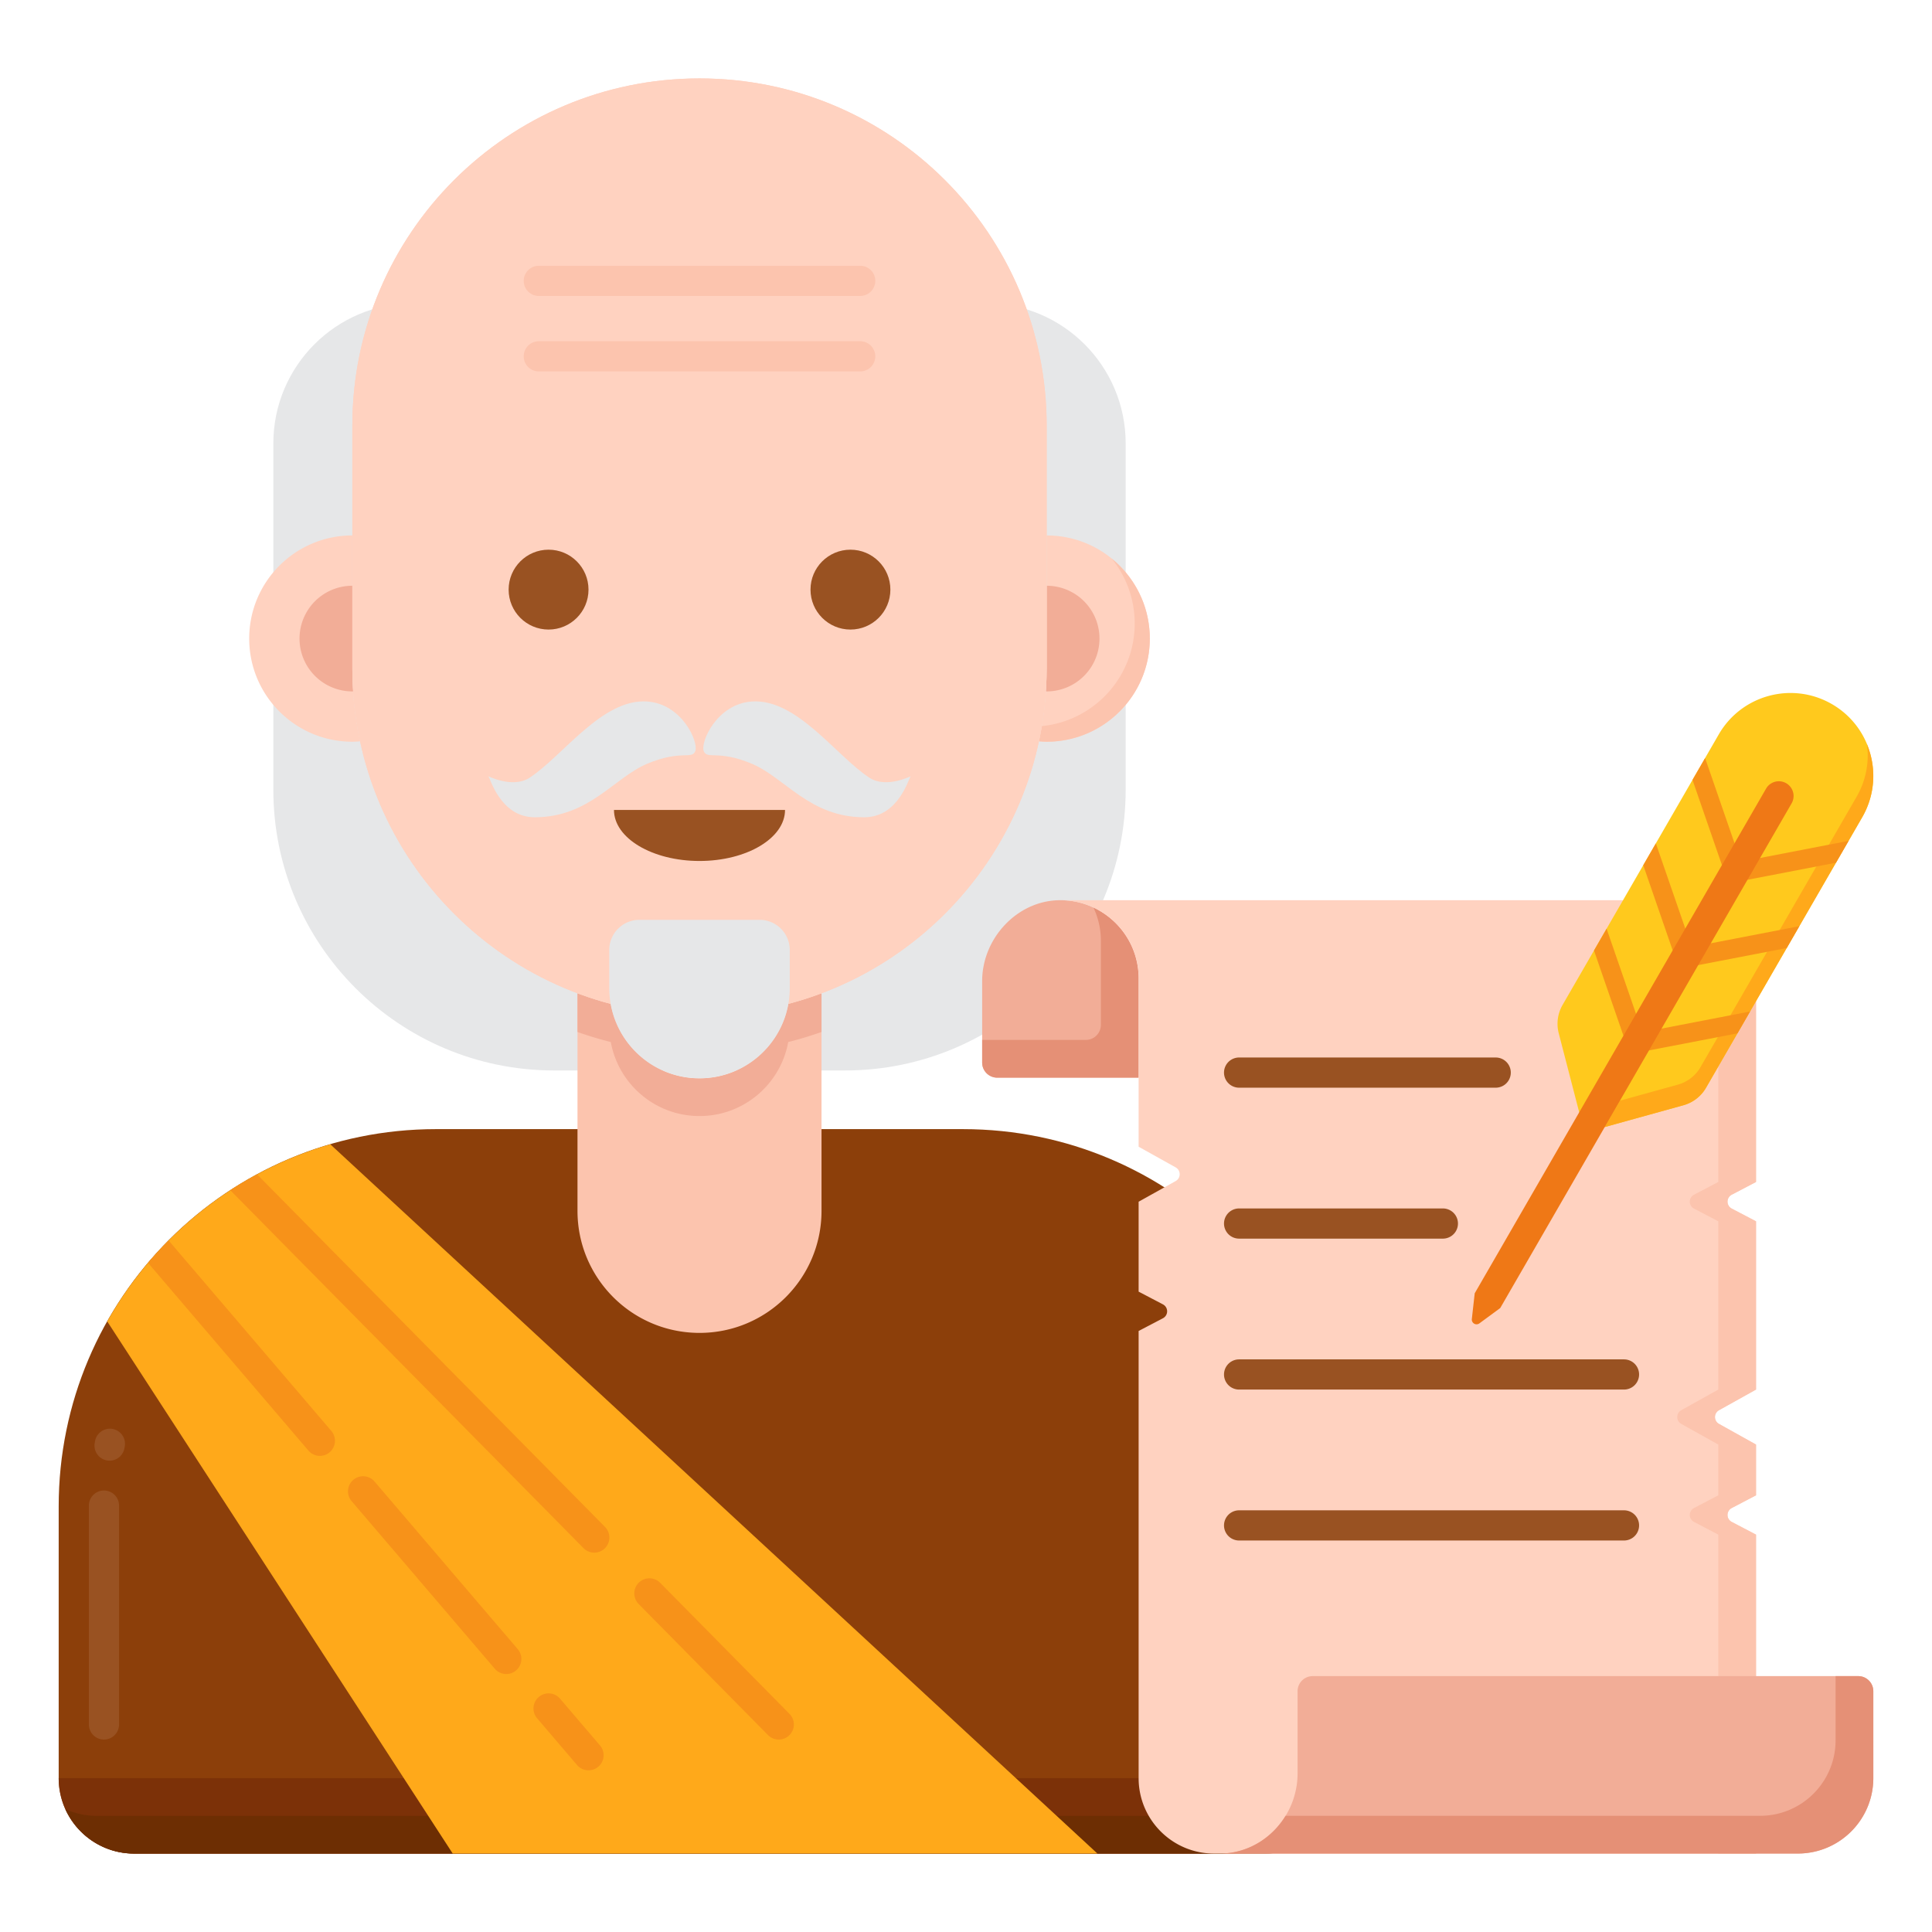 <svg viewBox="0 0 256 256" xmlns="http://www.w3.org/2000/svg"><g><path d="M111.943 141.843H73.434c-20.553 0-37.215-16.662-37.215-37.215V58.762c0-10.267 8.323-18.59 18.59-18.59h75.759c10.267 0 18.59 8.323 18.59 18.59v45.866c0 20.553-16.662 37.215-37.215 37.215z" fill="#e6e7e8"></path><path d="M138.688 70.948V88.54c0 3.325-.361 6.564-1.031 9.689.342.025.683.052 1.031.052 7.548 0 13.667-6.119 13.667-13.667s-6.119-13.666-13.667-13.666z" fill="#ffd2c0"></path><path d="M147.297 74.006a13.605 13.605 0 0 1 3.058 8.609c0 7.092-5.402 12.92-12.316 13.598a45.635 45.635 0 0 1-.38 2.009c.342.026.681.059 1.029.059 7.548 0 13.667-6.119 13.667-13.667 0-4.283-1.974-8.102-5.058-10.608z" fill="#fcc4ae"></path><path d="M138.688 77.615V88.54c0 1.032-.046 2.053-.113 3.069.038 0 .075.006.113.006a7 7 0 1 0 0-14z" fill="#f2ad97"></path><path d="M46.688 88.54V70.948c-7.548 0-13.667 6.119-13.667 13.667s6.119 13.667 13.667 13.667c.348 0 .689-.027 1.031-.052a46.18 46.18 0 0 1-1.031-9.69z" fill="#ffd2c0"></path><path d="M46.688 88.54V77.615a7 7 0 1 0 0 14c.038 0 .075-.005.113-.006a47.204 47.204 0 0 1-.113-3.069z" fill="#f2ad97"></path><path d="M167.601 245.609H17.776c-5.523 0-10-4.477-10-10v-35.994c0-27.614 22.386-50 50-50H127.6c27.614 0 50 22.386 50 50v35.994c.001 5.523-4.477 10-9.999 10z" fill="#8c3f0a"></path><path d="M13.776 230.5a2 2 0 0 1-2-2v-29a2 2 0 0 1 4 0v29a2 2 0 0 1-2 2zm.745-36.954a2.001 2.001 0 0 1-1.968-2.368l.043-.231a2 2 0 0 1 3.934.728l-.045.239a2.002 2.002 0 0 1-1.964 1.632z" fill="#995222"></path><path d="M157.601 159.615a49.773 49.773 0 0 1 10 30v35.994c0 5.523-4.477 10-10 10H7.776c0 5.523 4.477 10 10 10H167.6c5.523 0 10-4.477 10-10v-35.994c0-16.358-7.856-30.878-19.999-40z" fill="#7c3108"></path><path d="M160.358 161.857c7.62 8.775 12.243 20.223 12.243 32.757v35.994c0 5.523-4.477 10-10 10H12.776a9.954 9.954 0 0 1-4.11-.89c1.569 3.471 5.053 5.89 9.11 5.89H167.6c5.523 0 10-4.477 10-10v-35.994c.001-15.079-6.685-28.589-17.242-37.757z" fill="#6d2e03"></path><path d="M104.452 133.016c-.991 5.605-5.875 9.866-11.764 9.866-5.889 0-10.773-4.261-11.764-9.866a45.53 45.53 0 0 1-4.403-1.414v28.846c0 8.928 7.238 16.167 16.167 16.167 8.928 0 16.167-7.238 16.167-16.167v-28.846a45.44 45.44 0 0 1-4.403 1.414z" fill="#fcc4ae"></path><path d="M104.452 133.016c-.991 5.605-5.875 9.866-11.764 9.866-5.889 0-10.773-4.261-11.764-9.866a45.53 45.53 0 0 1-4.403-1.414v5.139c1.439.515 2.913.955 4.412 1.334 1.015 5.576 5.886 9.807 11.755 9.807 5.869 0 10.74-4.231 11.755-9.807a47.716 47.716 0 0 0 4.412-1.334v-5.139a45.44 45.44 0 0 1-4.403 1.414z" fill="#f2ad97"></path><path d="M92.688 10.391c-25.405 0-46 20.595-46 46V88.54c0 25.405 20.595 46 46 46s46-20.595 46-46V56.391c0-25.405-20.594-46-46-46z" fill="#ffd2c0"></path><path d="M92.688 10.391c-25.405 0-46 20.595-46 46V88.54c0 25.405 20.595 46 46 46s46-20.595 46-46V56.391c0-25.405-20.594-46-46-46z" fill="#ffd2c0"></path><path d="M113.98 39.216H71.396a2 2 0 0 1 0-4h42.584a2 2 0 0 1 0 4zM113.98 49.216H71.396a2 2 0 0 1 0-4h42.584a2 2 0 0 1 0 4z" fill="#fcc4ae"></path><path d="M92.688 114.083c6.259 0 11.333-3.026 11.333-6.76H81.355c0 3.734 5.074 6.76 11.333 6.76z" fill="#995222"></path><circle cx="112.688" cy="78.128" fill="#995222" r="5.292"></circle><circle cx="72.688" cy="78.128" fill="#995222" r="5.292"></circle><path d="M92.688 142.882c-6.604 0-11.958-5.354-11.958-11.958v-5.042a4 4 0 0 1 4-4h15.917a4 4 0 0 1 4 4v5.042c0 6.604-5.354 11.958-11.959 11.958z" fill="#e6e7e8"></path><path d="m14.207 175.092 45.782 70.516h85.426L43.761 151.62c-12.643 3.687-23.21 12.225-29.554 23.472z" fill="#ffa91a"></path><path d="m30.514 157.711 46.808 47.428c.392.396.907.595 1.424.595a2.002 2.002 0 0 0 1.424-3.405l-46.104-46.715a49.034 49.034 0 0 0-3.552 2.097zM103.188 230.5a1.993 1.993 0 0 1-1.424-.595l-17.138-17.364a2 2 0 0 1 2.848-2.81l17.138 17.364a2 2 0 0 1-1.424 3.405zM22.345 164.373a50.285 50.285 0 0 0-2.731 2.96l21.251 24.875a1.996 1.996 0 0 0 2.819.222 2 2 0 0 0 .222-2.819zM67.083 221.817a1.995 1.995 0 0 1-1.521-.701L46.591 198.91a1.998 1.998 0 1 1 3.041-2.597l18.971 22.206a1.998 1.998 0 0 1-1.52 3.298zM77.981 234.574a1.995 1.995 0 0 1-1.521-.701l-5.292-6.194a1.998 1.998 0 1 1 3.041-2.597l5.292 6.194a1.998 1.998 0 0 1-1.52 3.298z" fill="#f79219"></path><path d="M140.313 119.283c-5.6.103-10.171 5.106-10.171 10.707v10.805a2 2 0 0 0 2 2h18.731v-13.149c0-5.788-4.746-10.469-10.56-10.363z" fill="#f2ad97"></path><path d="M144.892 120.266c.623 1.332.981 2.813.981 4.381v11.149a2 2 0 0 1-2 2h-13.731v3a2 2 0 0 0 2 2h18.731v-13.149c0-4.155-2.451-7.729-5.981-9.381z" fill="#e59076"></path><path d="m229.462 158.305 3.221-1.686v-27.337c0-5.523-4.477-10-10-10h-82.175c5.725 0 10.366 4.641 10.366 10.365v22.301l4.908 2.737c.71.396.71 1.417 0 1.813l-4.908 2.737v11.915l3.221 1.686a1.038 1.038 0 0 1 0 1.839l-3.221 1.686v59.247c0 5.523 4.477 10 10 10h71.81v-42.261l-3.221-1.686a1.038 1.038 0 0 1 0-1.839l3.221-1.686v-6.725l-4.908-2.737a1.038 1.038 0 0 1 0-1.813l4.908-2.737V161.83l-3.221-1.686a1.038 1.038 0 0 1-.001-1.839z" fill="#ffd2c0"></path><path d="m229.462 158.305 3.221-1.686v-27.337c0-5.523-4.477-10-10-10h-5c5.523 0 10 4.477 10 10v27.337l-3.221 1.686a1.038 1.038 0 0 0 0 1.839l3.221 1.686v22.294l-4.908 2.737a1.038 1.038 0 0 0 0 1.813l4.908 2.737v6.725l-3.221 1.686a1.038 1.038 0 0 0 0 1.839l3.221 1.686v42.261h5v-42.261l-3.221-1.686a1.038 1.038 0 0 1 0-1.839l3.221-1.686v-6.725l-4.908-2.737a1.038 1.038 0 0 1 0-1.813l4.908-2.737V161.83l-3.221-1.686a1.038 1.038 0 0 1 0-1.839z" fill="#fcc4ae"></path><path d="M248.224 235.603v-11.509a2 2 0 0 0-2-2h-72.288a2 2 0 0 0-2 2v10.878c0 5.633-4.38 10.443-10.01 10.631h76.299c5.522 0 9.999-4.477 9.999-10z" fill="#f2ad97"></path><path d="M248.224 224.094a2 2 0 0 0-2-2h-3v8.509c0 5.523-4.477 10-10 10h-62.88c-1.764 2.885-4.835 4.88-8.418 5h76.299c5.523 0 10-4.477 10-10z" fill="#e59076"></path><path d="m206.54 136.911 3.411 13.171 13.112-3.632a4.996 4.996 0 0 0 2.995-2.319l20.694-35.843c3.03-5.249 1.232-11.96-4.017-14.991-5.249-3.03-11.96-1.232-14.991 4.017l-20.694 35.843a5.004 5.004 0 0 0-.51 3.754z" fill="#ffc91d"></path><path d="M247.383 98.622a10.912 10.912 0 0 1-1.363 6.935L225.326 141.4a5.005 5.005 0 0 1-2.996 2.319l-7.678 2.127-2.017 3.493 10.427-2.888a5.001 5.001 0 0 0 2.996-2.319l20.694-35.843c1.77-3.066 1.882-6.628.631-9.667z" fill="#ffa91a"></path><path d="m230.22 136.922 1.67-2.893-14.263 2.756-4.744-13.73-1.67 2.893 4.387 12.695a1.26 1.26 0 0 0 1.432.827zM236.747 125.618l1.67-2.893-14.263 2.756-4.745-13.73-1.67 2.893 4.387 12.695a1.26 1.26 0 0 0 1.432.827zM243.273 114.314l1.67-2.893-14.263 2.756-4.745-13.73-1.67 2.893 4.387 12.695a1.26 1.26 0 0 0 1.432.827z" fill="#f79219"></path><path d="m195.407 171.367-.381 3.409a.63.63 0 0 0 1.001.578l2.762-2.034 38.636-66.919a1.954 1.954 0 0 0-3.383-1.953z" fill="#ef7816"></path><path d="M198.188 144.125h-34a2 2 0 0 1 0-4h34a2 2 0 0 1 0 4zM191.188 164.125h-27a2 2 0 0 1 0-4h27a2 2 0 0 1 0 4zM215.188 184.125h-51a2 2 0 0 1 0-4h51a2 2 0 0 1 0 4zM215.188 204.125h-51a2 2 0 0 1 0-4h51a2 2 0 0 1 0 4z" fill="#995222"></path><path d="M93.245 99.509c-.447-1.193 1.752-6.261 6.41-6.559 5.944-.38 11.105 7.187 15.541 10.1 2.307 1.515 5.733-.339 5.478-.186-.239.144-1.568 5.429-6.149 5.429-7.239 0-10.505-5.246-14.913-7.097-4.492-1.888-5.92-.495-6.367-1.687zM92.132 99.509c.447-1.193-1.752-6.261-6.41-6.559-5.944-.38-11.105 7.187-15.541 10.1-2.307 1.515-5.733-.339-5.479-.186.239.144 1.568 5.429 6.149 5.429 7.239 0 10.505-5.246 14.913-7.097 4.492-1.888 5.92-.495 6.368-1.687z" fill="#e6e7e8"></path></g></svg>